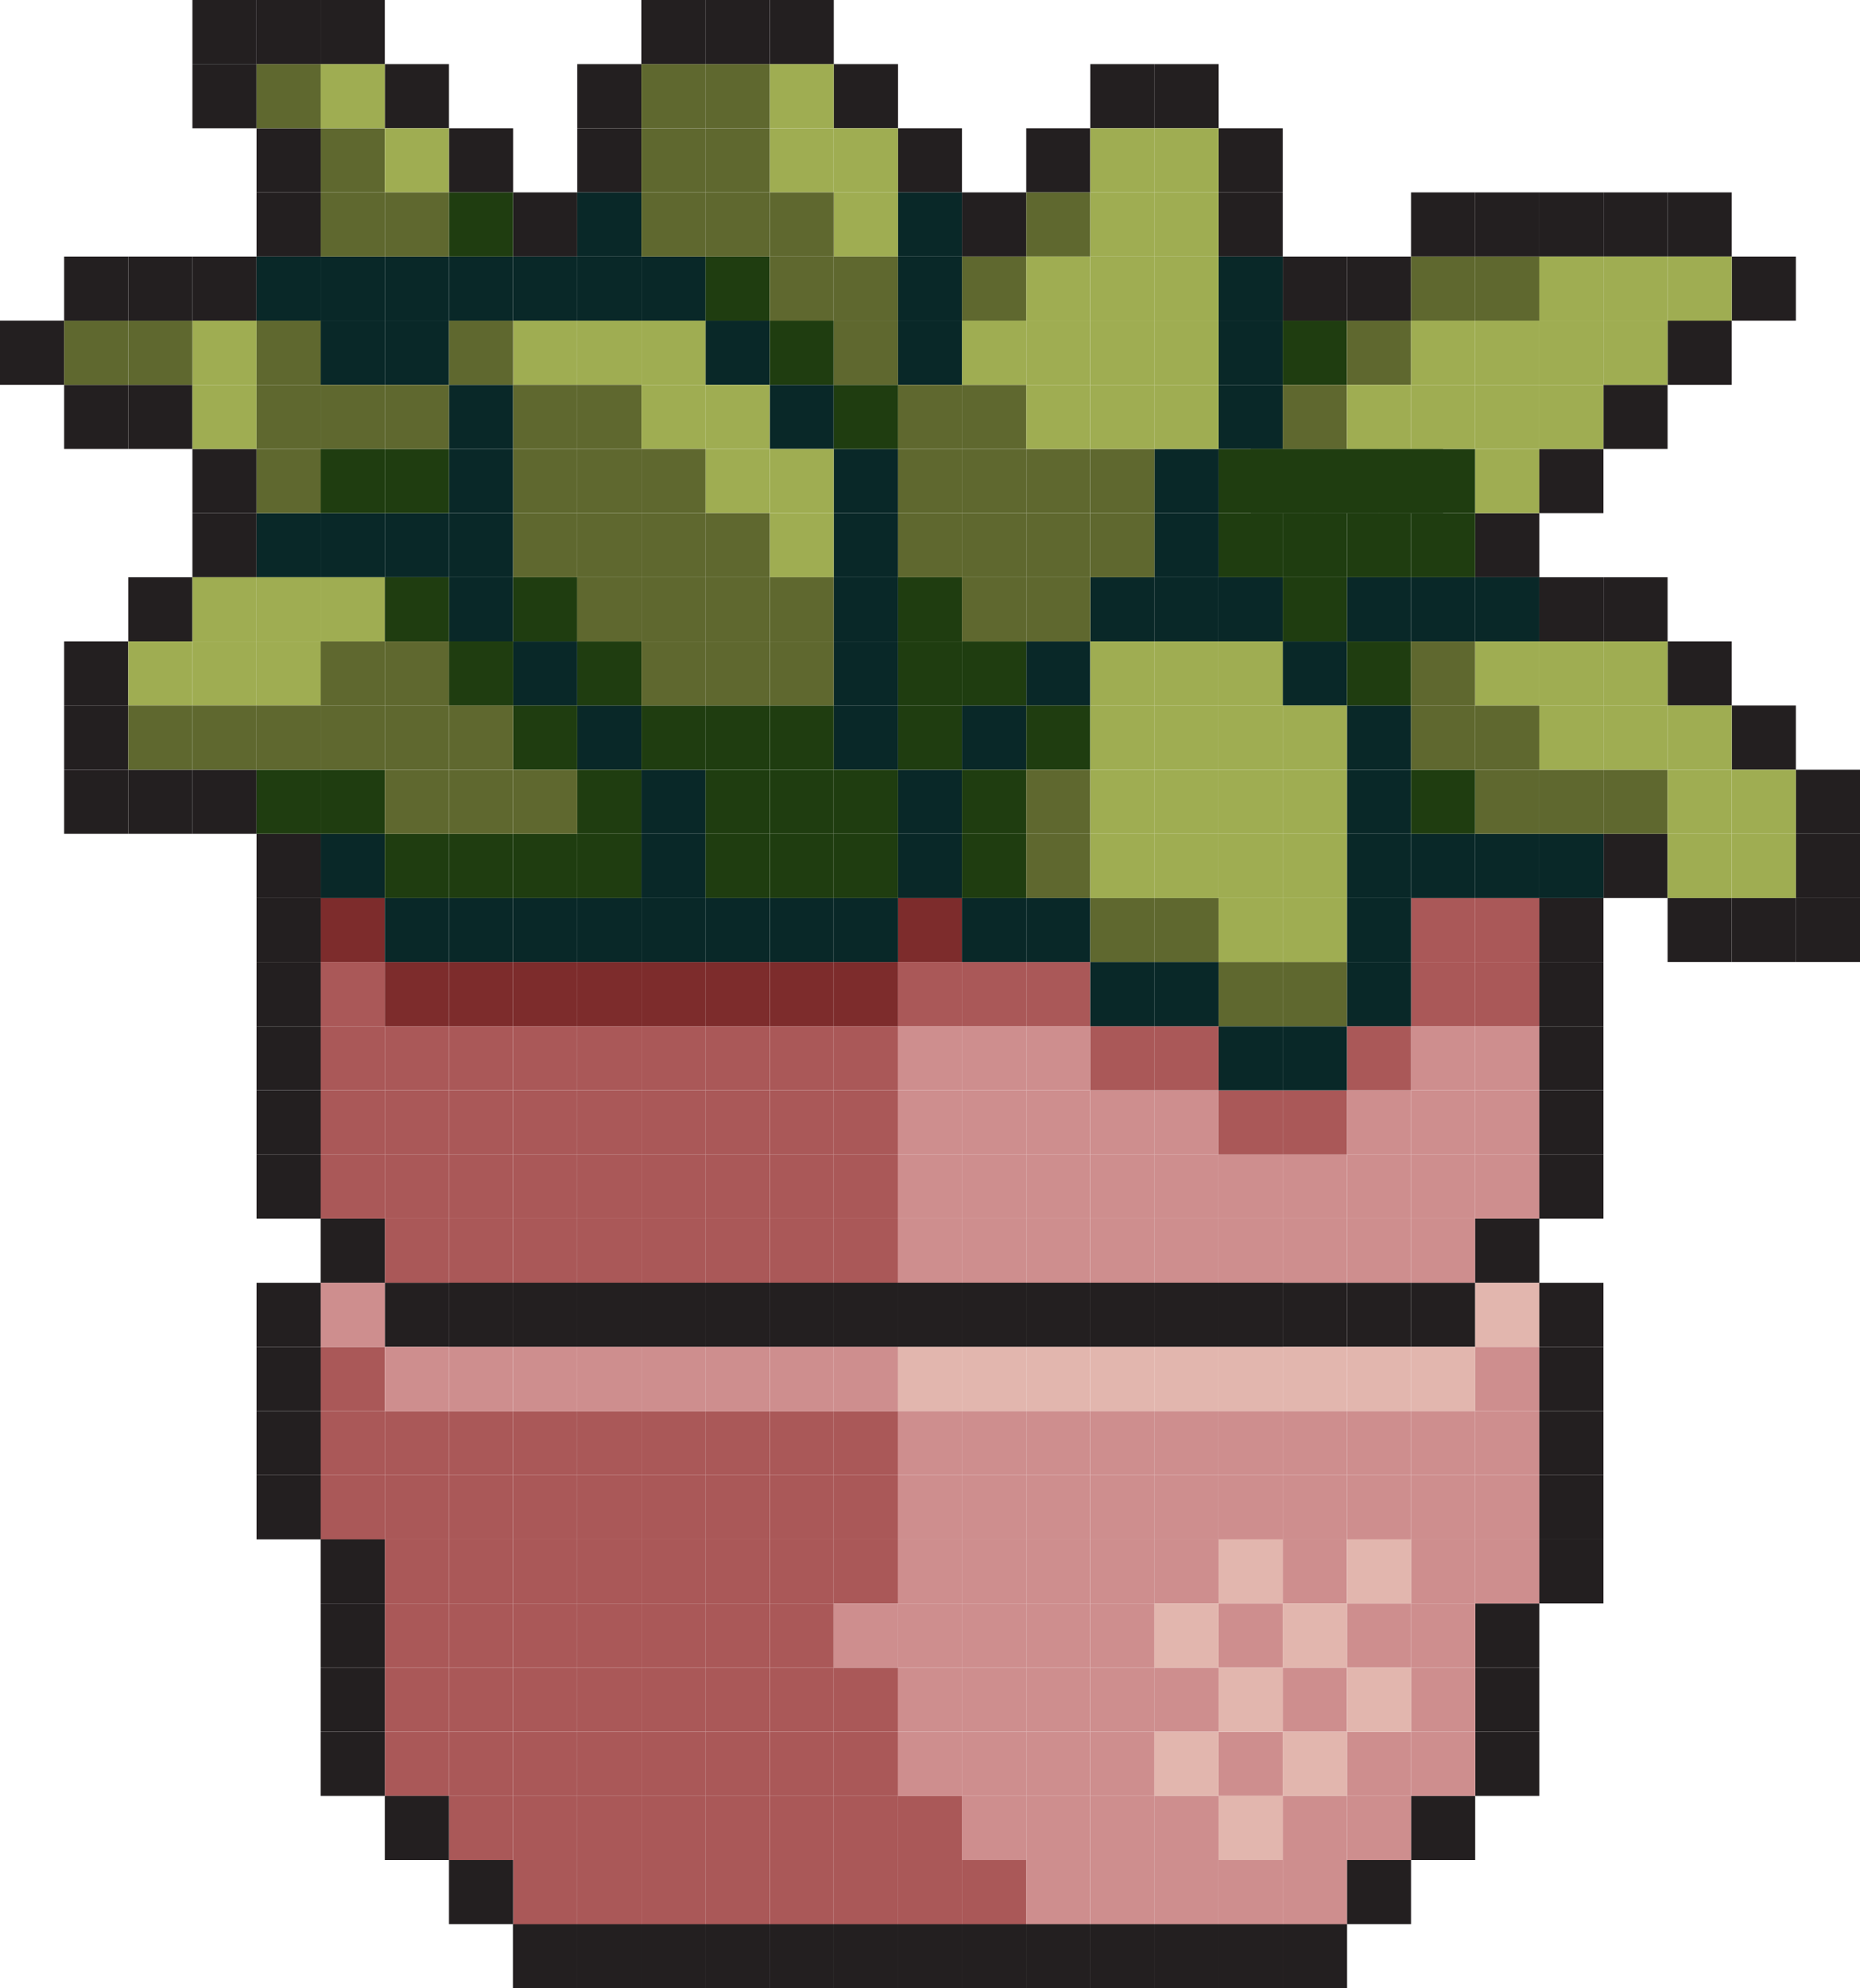<svg width="58" height="62" viewBox="0 0 58 62" fill="none" xmlns="http://www.w3.org/2000/svg">
<rect x="8" y="16" width="2" height="2" fill="#092828"/>
<path d="M48 40H50V42H48V40Z" fill="#231F20"/>
<path d="M48 42H50V44H48V42Z" fill="#231F20"/>
<path d="M48 28H50V30H48V28Z" fill="#231F20"/>
<path d="M48 44H50V46H48V44Z" fill="#231F20"/>
<path d="M48 30H50V32H48V30Z" fill="#231F20"/>
<path d="M48 46H50V48H48V46Z" fill="#231F20"/>
<path d="M48 32H50V34H48V32Z" fill="#231F20"/>
<path d="M48 34H50V36H48V34Z" fill="#231F20"/>
<path d="M48 36H50V38H48V36Z" fill="#231F20"/>
<path d="M48 48H50V50H48V48Z" fill="#231F20"/>
<path d="M46 50H48V52H46V50Z" fill="#231F20"/>
<path d="M46 52H48V54H46V52Z" fill="#231F20"/>
<path d="M46 54H48V56H46V54Z" fill="#231F20"/>
<path d="M44 56H46V58H44V56Z" fill="#231F20"/>
<path d="M42 58H44V60H42V58Z" fill="#231F20"/>
<path d="M40 60H42V62H40V60Z" fill="#231F20"/>
<path d="M40 60H42V62H40V60Z" fill="#231F20"/>
<path d="M38 60H40V62H38V60Z" fill="#231F20"/>
<path d="M38 60H40V62H38V60Z" fill="#231F20"/>
<path d="M36 60H38V62H36V60Z" fill="#231F20"/>
<path d="M36 60H38V62H36V60Z" fill="#231F20"/>
<path d="M34 60H36V62H34V60Z" fill="#231F20"/>
<path d="M34 60H36V62H34V60Z" fill="#231F20"/>
<path d="M32 60H34V62H32V60Z" fill="#231F20"/>
<path d="M32 60H34V62H32V60Z" fill="#231F20"/>
<path d="M30 60H32V62H30V60Z" fill="#231F20"/>
<path d="M30 60H32V62H30V60Z" fill="#231F20"/>
<path d="M28 60H30V62H28V60Z" fill="#231F20"/>
<path d="M28 60H30V62H28V60Z" fill="#231F20"/>
<path d="M26 60H28V62H26V60Z" fill="#231F20"/>
<path d="M26 60H28V62H26V60Z" fill="#231F20"/>
<path d="M24 60H26V62H24V60Z" fill="#231F20"/>
<path d="M24 60H26V62H24V60Z" fill="#231F20"/>
<path d="M22 60H24V62H22V60Z" fill="#231F20"/>
<path d="M22 60H24V62H22V60Z" fill="#231F20"/>
<path d="M20 60H22V62H20V60Z" fill="#231F20"/>
<path d="M20 60H22V62H20V60Z" fill="#231F20"/>
<path d="M18 60H20V62H18V60Z" fill="#231F20"/>
<path d="M18 60H20V62H18V60Z" fill="#231F20"/>
<path d="M16 60H18V62H16V60Z" fill="#231F20"/>
<path d="M16 60H18V62H16V60Z" fill="#231F20"/>
<rect x="10" y="28" width="2" height="2" fill="#7D2C2C"/>
<rect x="10" y="30" width="2" height="2" fill="#AA5858"/>
<rect x="10" y="32" width="2" height="2" fill="#AA5858"/>
<rect x="10" y="34" width="2" height="2" fill="#AA5858"/>
<rect x="10" y="36" width="2" height="2" fill="#AA5858"/>
<rect x="12" y="38" width="2" height="2" fill="#AA5858"/>
<rect x="14" y="38" width="2" height="2" fill="#AA5858"/>
<rect x="16" y="38" width="2" height="2" fill="#AA5858"/>
<rect x="18" y="38" width="2" height="2" fill="#AA5858"/>
<rect x="20" y="38" width="2" height="2" fill="#AA5858"/>
<rect x="22" y="38" width="2" height="2" fill="#AA5858"/>
<rect x="24" y="38" width="2" height="2" fill="#AA5858"/>
<rect x="26" y="38" width="2" height="2" fill="#AA5858"/>
<rect x="26" y="36" width="2" height="2" fill="#AA5858"/>
<rect x="10" y="42" width="2" height="2" fill="#AA5858"/>
<rect x="10" y="44" width="2" height="2" fill="#AA5858"/>
<rect x="10" y="46" width="2" height="2" fill="#AA5858"/>
<rect x="12" y="48" width="2" height="2" fill="#AA5858"/>
<rect x="12" y="50" width="2" height="2" fill="#AA5858"/>
<rect x="12" y="52" width="2" height="2" fill="#AA5858"/>
<rect x="12" y="54" width="2" height="2" fill="#AA5858"/>
<rect x="14" y="52" width="2" height="2" fill="#AA5858"/>
<rect x="14" y="54" width="2" height="2" fill="#AA5858"/>
<rect x="14" y="56" width="2" height="2" fill="#AA5858"/>
<rect x="16" y="54" width="2" height="2" fill="#AA5858"/>
<rect x="16" y="56" width="2" height="2" fill="#AA5858"/>
<rect x="16" y="58" width="2" height="2" fill="#AA5858"/>
<rect x="18" y="56" width="2" height="2" fill="#AA5858"/>
<rect x="18" y="58" width="2" height="2" fill="#AA5858"/>
<rect x="20" y="58" width="2" height="2" fill="#AA5858"/>
<rect x="14" y="50" width="2" height="2" fill="#AA5858"/>
<rect x="16" y="52" width="2" height="2" fill="#AA5858"/>
<rect x="18" y="54" width="2" height="2" fill="#AA5858"/>
<rect x="20" y="56" width="2" height="2" fill="#AA5858"/>
<rect x="22" y="58" width="2" height="2" fill="#AA5858"/>
<rect x="24" y="58" width="2" height="2" fill="#AA5858"/>
<rect x="26" y="58" width="2" height="2" fill="#AA5858"/>
<rect x="28" y="58" width="2" height="2" fill="#AA5858"/>
<rect x="30" y="58" width="2" height="2" fill="#AA5858"/>
<rect x="28" y="56" width="2" height="2" fill="#AA5858"/>
<rect x="26" y="56" width="2" height="2" fill="#AA5858"/>
<rect x="26" y="54" width="2" height="2" fill="#AA5858"/>
<rect x="26" y="52" width="2" height="2" fill="#AA5858"/>
<rect x="24" y="50" width="2" height="2" fill="#AA5858"/>
<rect x="26" y="48" width="2" height="2" fill="#AA5858"/>
<rect x="26" y="46" width="2" height="2" fill="#AA5858"/>
<rect x="26" y="44" width="2" height="2" fill="#AA5858"/>
<rect x="24" y="44" width="2" height="2" fill="#AA5858"/>
<rect x="22" y="44" width="2" height="2" fill="#AA5858"/>
<rect x="20" y="44" width="2" height="2" fill="#AA5858"/>
<rect x="18" y="44" width="2" height="2" fill="#AA5858"/>
<rect x="16" y="44" width="2" height="2" fill="#AA5858"/>
<rect x="14" y="44" width="2" height="2" fill="#AA5858"/>
<rect x="12" y="44" width="2" height="2" fill="#AA5858"/>
<rect x="12" y="46" width="2" height="2" fill="#AA5858"/>
<rect x="14" y="46" width="2" height="2" fill="#AA5858"/>
<rect x="16" y="46" width="2" height="2" fill="#AA5858"/>
<rect x="18" y="46" width="2" height="2" fill="#AA5858"/>
<rect x="20" y="46" width="2" height="2" fill="#AA5858"/>
<rect x="22" y="46" width="2" height="2" fill="#AA5858"/>
<rect x="24" y="46" width="2" height="2" fill="#AA5858"/>
<rect x="24" y="48" width="2" height="2" fill="#AA5858"/>
<rect x="22" y="48" width="2" height="2" fill="#AA5858"/>
<rect x="20" y="48" width="2" height="2" fill="#AA5858"/>
<rect x="18" y="48" width="2" height="2" fill="#AA5858"/>
<rect x="16" y="48" width="2" height="2" fill="#AA5858"/>
<rect x="14" y="48" width="2" height="2" fill="#AA5858"/>
<rect x="16" y="50" width="2" height="2" fill="#AA5858"/>
<rect x="18" y="52" width="2" height="2" fill="#AA5858"/>
<rect x="20" y="54" width="2" height="2" fill="#AA5858"/>
<rect x="22" y="54" width="2" height="2" fill="#AA5858"/>
<rect x="24" y="54" width="2" height="2" fill="#AA5858"/>
<rect x="24" y="52" width="2" height="2" fill="#AA5858"/>
<rect x="22" y="52" width="2" height="2" fill="#AA5858"/>
<rect x="20" y="52" width="2" height="2" fill="#AA5858"/>
<rect x="18" y="50" width="2" height="2" fill="#AA5858"/>
<rect x="20" y="50" width="2" height="2" fill="#AA5858"/>
<rect x="22" y="50" width="2" height="2" fill="#AA5858"/>
<rect x="24" y="56" width="2" height="2" fill="#AA5858"/>
<rect x="22" y="56" width="2" height="2" fill="#AA5858"/>
<rect x="26" y="34" width="2" height="2" fill="#AA5858"/>
<rect x="26" y="32" width="2" height="2" fill="#AA5858"/>
<rect x="24" y="32" width="2" height="2" fill="#AA5858"/>
<rect x="22" y="32" width="2" height="2" fill="#AA5858"/>
<rect x="20" y="32" width="2" height="2" fill="#AA5858"/>
<rect x="18" y="32" width="2" height="2" fill="#AA5858"/>
<rect x="16" y="32" width="2" height="2" fill="#AA5858"/>
<rect x="14" y="32" width="2" height="2" fill="#AA5858"/>
<rect x="12" y="32" width="2" height="2" fill="#AA5858"/>
<rect x="12" y="34" width="2" height="2" fill="#AA5858"/>
<rect x="12" y="36" width="2" height="2" fill="#AA5858"/>
<rect x="14" y="36" width="2" height="2" fill="#AA5858"/>
<rect x="16" y="36" width="2" height="2" fill="#AA5858"/>
<rect x="18" y="36" width="2" height="2" fill="#AA5858"/>
<rect x="20" y="36" width="2" height="2" fill="#AA5858"/>
<rect x="22" y="36" width="2" height="2" fill="#AA5858"/>
<rect x="24" y="36" width="2" height="2" fill="#AA5858"/>
<rect x="24" y="34" width="2" height="2" fill="#AA5858"/>
<rect x="28" y="32" width="2" height="2" fill="#CE8E8E"/>
<rect x="28" y="34" width="2" height="2" fill="#CE8E8E"/>
<rect x="28" y="36" width="2" height="2" fill="#CE8E8E"/>
<rect x="28" y="38" width="2" height="2" fill="#CE8E8E"/>
<rect x="30" y="38" width="2" height="2" fill="#CE8E8E"/>
<rect x="32" y="38" width="2" height="2" fill="#CE8E8E"/>
<rect x="34" y="38" width="2" height="2" fill="#CE8E8E"/>
<rect x="36" y="38" width="2" height="2" fill="#CE8E8E"/>
<rect x="38" y="38" width="2" height="2" fill="#CE8E8E"/>
<rect x="40" y="38" width="2" height="2" fill="#CE8E8E"/>
<rect x="42" y="38" width="2" height="2" fill="#CE8E8E"/>
<rect x="44" y="38" width="2" height="2" fill="#CE8E8E"/>
<rect x="46" y="36" width="2" height="2" fill="#CE8E8E"/>
<rect x="46" y="34" width="2" height="2" fill="#CE8E8E"/>
<rect x="44" y="34" width="2" height="2" fill="#CE8E8E"/>
<rect x="42" y="36" width="2" height="2" fill="#CE8E8E"/>
<rect x="44" y="36" width="2" height="2" fill="#CE8E8E"/>
<rect x="36" y="36" width="2" height="2" fill="#CE8E8E"/>
<rect x="30" y="36" width="2" height="2" fill="#CE8E8E"/>
<rect x="32" y="36" width="2" height="2" fill="#CE8E8E"/>
<rect x="34" y="36" width="2" height="2" fill="#CE8E8E"/>
<rect x="32" y="34" width="2" height="2" fill="#CE8E8E"/>
<rect x="30" y="34" width="2" height="2" fill="#CE8E8E"/>
<rect x="30" y="32" width="2" height="2" fill="#CE8E8E"/>
<rect x="32" y="32" width="2" height="2" fill="#CE8E8E"/>
<rect x="34" y="34" width="2" height="2" fill="#CE8E8E"/>
<rect x="36" y="34" width="2" height="2" fill="#CE8E8E"/>
<rect x="38" y="36" width="2" height="2" fill="#CE8E8E"/>
<rect x="40" y="36" width="2" height="2" fill="#CE8E8E"/>
<rect x="42" y="34" width="2" height="2" fill="#CE8E8E"/>
<rect x="44" y="32" width="2" height="2" fill="#CE8E8E"/>
<rect x="46" y="32" width="2" height="2" fill="#CE8E8E"/>
<rect x="22" y="34" width="2" height="2" fill="#AA5858"/>
<rect x="20" y="34" width="2" height="2" fill="#AA5858"/>
<rect x="18" y="34" width="2" height="2" fill="#AA5858"/>
<rect x="16" y="34" width="2" height="2" fill="#AA5858"/>
<rect x="14" y="34" width="2" height="2" fill="#AA5858"/>
<rect x="12" y="30" width="2" height="2" fill="#7D2C2C"/>
<rect x="14" y="30" width="2" height="2" fill="#7D2C2C"/>
<rect x="16" y="30" width="2" height="2" fill="#7D2C2C"/>
<rect x="18" y="30" width="2" height="2" fill="#7D2C2C"/>
<rect x="20" y="30" width="2" height="2" fill="#7D2C2C"/>
<rect x="22" y="30" width="2" height="2" fill="#7D2C2C"/>
<rect x="24" y="30" width="2" height="2" fill="#7D2C2C"/>
<rect x="26" y="30" width="2" height="2" fill="#7D2C2C"/>
<rect x="28" y="28" width="2" height="2" fill="#7D2C2C"/>
<rect x="28" y="30" width="2" height="2" fill="#AA5858"/>
<rect x="30" y="30" width="2" height="2" fill="#AA5858"/>
<rect x="32" y="30" width="2" height="2" fill="#AA5858"/>
<rect x="34" y="32" width="2" height="2" fill="#AA5858"/>
<rect x="36" y="32" width="2" height="2" fill="#AA5858"/>
<rect x="38" y="34" width="2" height="2" fill="#AA5858"/>
<rect x="40" y="34" width="2" height="2" fill="#AA5858"/>
<rect x="42" y="32" width="2" height="2" fill="#AA5858"/>
<rect x="44" y="30" width="2" height="2" fill="#AA5858"/>
<rect x="46" y="28" width="2" height="2" fill="#AA5858"/>
<rect x="44" y="28" width="2" height="2" fill="#AA5858"/>
<rect x="46" y="30" width="2" height="2" fill="#AA5858"/>
<path d="M38 40H40V42H38V40Z" fill="#231F20"/>
<path d="M38 40H40V42H38V40Z" fill="#231F20"/>
<path d="M40 40H42V42H40V40Z" fill="#231F20"/>
<path d="M42 40H44V42H42V40Z" fill="#231F20"/>
<path d="M44 40H46V42H44V40Z" fill="#231F20"/>
<path d="M36 40H38V42H36V40Z" fill="#231F20"/>
<path d="M36 40H38V42H36V40Z" fill="#231F20"/>
<path d="M34 40H36V42H34V40Z" fill="#231F20"/>
<path d="M34 40H36V42H34V40Z" fill="#231F20"/>
<path d="M32 40H34V42H32V40Z" fill="#231F20"/>
<path d="M32 40H34V42H32V40Z" fill="#231F20"/>
<path d="M30 40H32V42H30V40Z" fill="#231F20"/>
<path d="M30 40H32V42H30V40Z" fill="#231F20"/>
<path d="M28 40H30V42H28V40Z" fill="#231F20"/>
<path d="M28 40H30V42H28V40Z" fill="#231F20"/>
<path d="M26 40H28V42H26V40Z" fill="#231F20"/>
<path d="M26 40H28V42H26V40Z" fill="#231F20"/>
<path d="M24 40H26V42H24V40Z" fill="#231F20"/>
<path d="M24 40H26V42H24V40Z" fill="#231F20"/>
<path d="M22 40H24V42H22V40Z" fill="#231F20"/>
<path d="M22 40H24V42H22V40Z" fill="#231F20"/>
<path d="M20 40H22V42H20V40Z" fill="#231F20"/>
<path d="M20 40H22V42H20V40Z" fill="#231F20"/>
<path d="M18 40H20V42H18V40Z" fill="#231F20"/>
<path d="M18 40H20V42H18V40Z" fill="#231F20"/>
<path d="M16 40H18V42H16V40Z" fill="#231F20"/>
<path d="M16 40H18V42H16V40Z" fill="#231F20"/>
<path d="M14 40H16V42H14V40Z" fill="#231F20"/>
<path d="M14 40H16V42H14V40Z" fill="#231F20"/>
<path d="M14 58H16V60H14V58Z" fill="#231F20"/>
<path d="M12 56H14V58H12V56Z" fill="#231F20"/>
<path d="M10 54H12V56H10V54Z" fill="#231F20"/>
<path d="M10 52H12V54H10V52Z" fill="#231F20"/>
<path d="M10 50H12V52H10V50Z" fill="#231F20"/>
<path d="M10 48H12V50H10V48Z" fill="#231F20"/>
<path d="M8 46H10V48H8V46Z" fill="#231F20"/>
<path d="M8 44H10V46H8V44Z" fill="#231F20"/>
<path d="M8 42H10V44H8V42Z" fill="#231F20"/>
<path d="M8 40H10V42H8V40Z" fill="#231F20"/>
<path d="M10 38H12V40H10V38Z" fill="#231F20"/>
<path d="M12 40H14V42H12V40Z" fill="#231F20"/>
<path d="M8 32H10V34H8V32Z" fill="#231F20"/>
<path d="M8 34H10V36H8V34Z" fill="#231F20"/>
<path d="M8 36H10V38H8V36Z" fill="#231F20"/>
<path d="M8 30H10V32H8V30Z" fill="#231F20"/>
<path d="M8 28H10V30H8V28Z" fill="#231F20"/>
<path d="M8 26H10V28H8V26Z" fill="#231F20"/>
<path d="M6 24H8V26H6V24Z" fill="#231F20"/>
<path d="M4 24H6V26H4V24Z" fill="#231F20"/>
<path d="M2 24H4V26H2V24Z" fill="#231F20"/>
<path d="M2 22H4V24H2V22Z" fill="#231F20"/>
<path d="M2 20H4V22H2V20Z" fill="#231F20"/>
<path d="M4 18H6V20H4V18Z" fill="#231F20"/>
<path d="M6 16H8V18H6V16Z" fill="#231F20"/>
<path d="M6 14H8V16H6V14Z" fill="#231F20"/>
<path d="M4 12H6V14H4V12Z" fill="#231F20"/>
<path d="M2 12H4V14H2V12Z" fill="#231F20"/>
<path d="M0 10H2V12H0V10Z" fill="#231F20"/>
<path d="M2 8H4V10H2V8Z" fill="#231F20"/>
<path d="M4 8H6V10H4V8Z" fill="#231F20"/>
<path d="M6 8H8V10H6V8Z" fill="#231F20"/>
<path d="M8 6H10V8H8V6Z" fill="#231F20"/>
<path d="M8 4H10V6H8V4Z" fill="#231F20"/>
<path d="M6 2H8V4H6V2Z" fill="#231F20"/>
<path d="M6 0H8V2H6V0Z" fill="#231F20"/>
<path d="M8 0H10V2H8V0Z" fill="#231F20"/>
<path d="M10 0H12V2H10V0Z" fill="#231F20"/>
<path d="M12 2H14V4H12V2Z" fill="#231F20"/>
<path d="M14 4H16V6H14V4Z" fill="#231F20"/>
<path d="M16 6H18V8H16V6Z" fill="#231F20"/>
<path d="M18 4H20V6H18V4Z" fill="#231F20"/>
<path d="M18 2H20V4H18V2Z" fill="#231F20"/>
<path d="M20 0H22V2H20V0Z" fill="#231F20"/>
<path d="M22 0H24V2H22V0Z" fill="#231F20"/>
<path d="M24 0H26V2H24V0Z" fill="#231F20"/>
<path d="M26 2H28V4H26V2Z" fill="#231F20"/>
<path d="M28 4H30V6H28V4Z" fill="#231F20"/>
<path d="M30 6H32V8H30V6Z" fill="#231F20"/>
<path d="M32 4H34V6H32V4Z" fill="#231F20"/>
<path d="M34 2H36V4H34V2Z" fill="#231F20"/>
<path d="M36 2H38V4H36V2Z" fill="#231F20"/>
<path d="M38 4H40V6H38V4Z" fill="#231F20"/>
<path d="M38 6H40V8H38V6Z" fill="#231F20"/>
<path d="M40 8H42V10H40V8Z" fill="#231F20"/>
<path d="M42 8H44V10H42V8Z" fill="#231F20"/>
<path d="M44 6H46V8H44V6Z" fill="#231F20"/>
<path d="M46 6H48V8H46V6Z" fill="#231F20"/>
<path d="M48 6H50V8H48V6Z" fill="#231F20"/>
<path d="M50 6H52V8H50V6Z" fill="#231F20"/>
<path d="M52 6H54V8H52V6Z" fill="#231F20"/>
<path d="M54 8H56V10H54V8Z" fill="#231F20"/>
<path d="M52 10H54V12H52V10Z" fill="#231F20"/>
<path d="M50 12H52V14H50V12Z" fill="#231F20"/>
<path d="M48 14H50V16H48V14Z" fill="#231F20"/>
<path d="M46 16H48V18H46V16Z" fill="#231F20"/>
<path d="M48 18H50V20H48V18Z" fill="#231F20"/>
<path d="M50 18H52V20H50V18Z" fill="#231F20"/>
<path d="M52 20H54V22H52V20Z" fill="#231F20"/>
<path d="M54 22H56V24H54V22Z" fill="#231F20"/>
<path d="M56 24H58V26H56V24Z" fill="#231F20"/>
<path d="M56 26H58V28H56V26Z" fill="#231F20"/>
<path d="M56 28H58V30H56V28Z" fill="#231F20"/>
<path d="M54 28H56V30H54V28Z" fill="#231F20"/>
<path d="M52 28H54V30H52V28Z" fill="#231F20"/>
<path d="M50 26H52V28H50V26Z" fill="#231F20"/>
<path d="M46 38H48V40H46V38Z" fill="#231F20"/>
<rect x="10" y="26" width="2" height="2" fill="#092828"/>
<rect x="10" y="16" width="2" height="2" fill="#092828"/>
<rect x="12" y="16" width="2" height="2" fill="#092828"/>
<rect x="14" y="16" width="2" height="2" fill="#092828"/>
<rect x="14" y="14" width="2" height="2" fill="#092828"/>
<rect x="14" y="12" width="2" height="2" fill="#092828"/>
<rect x="8" y="8" width="2" height="2" fill="#092828"/>
<rect x="10" y="8" width="2" height="2" fill="#092828"/>
<rect x="12" y="8" width="2" height="2" fill="#092828"/>
<rect x="10" y="10" width="2" height="2" fill="#092828"/>
<rect x="12" y="10" width="2" height="2" fill="#092828"/>
<rect x="14" y="8" width="2" height="2" fill="#092828"/>
<rect x="16" y="8" width="2" height="2" fill="#092828"/>
<rect x="18" y="8" width="2" height="2" fill="#092828"/>
<rect x="20" y="8" width="2" height="2" fill="#092828"/>
<rect x="22" y="10" width="2" height="2" fill="#092828"/>
<rect x="24" y="12" width="2" height="2" fill="#092828"/>
<rect x="28" y="8" width="2" height="2" fill="#092828"/>
<rect x="28" y="10" width="2" height="2" fill="#092828"/>
<rect x="28" y="6" width="2" height="2" fill="#092828"/>
<rect x="26" y="14" width="2" height="2" fill="#092828"/>
<rect x="26" y="16" width="2" height="2" fill="#092828"/>
<rect x="26" y="18" width="2" height="2" fill="#092828"/>
<rect x="26" y="20" width="2" height="2" fill="#092828"/>
<rect x="26" y="22" width="2" height="2" fill="#092828"/>
<rect x="18" y="6" width="2" height="2" fill="#092828"/>
<rect x="12" y="28" width="2" height="2" fill="#092828"/>
<rect x="14" y="28" width="2" height="2" fill="#092828"/>
<rect x="16" y="28" width="2" height="2" fill="#092828"/>
<rect x="18" y="28" width="2" height="2" fill="#092828"/>
<rect x="20" y="28" width="2" height="2" fill="#092828"/>
<rect x="20" y="26" width="2" height="2" fill="#092828"/>
<rect x="20" y="24" width="2" height="2" fill="#092828"/>
<rect x="18" y="22" width="2" height="2" fill="#092828"/>
<rect x="16" y="20" width="2" height="2" fill="#092828"/>
<rect x="14" y="18" width="2" height="2" fill="#092828"/>
<rect x="22" y="28" width="2" height="2" fill="#092828"/>
<rect x="24" y="28" width="2" height="2" fill="#092828"/>
<rect x="26" y="28" width="2" height="2" fill="#092828"/>
<rect x="28" y="26" width="2" height="2" fill="#092828"/>
<rect x="28" y="24" width="2" height="2" fill="#092828"/>
<rect x="30" y="22" width="2" height="2" fill="#092828"/>
<rect x="32" y="20" width="2" height="2" fill="#092828"/>
<rect x="34" y="18" width="2" height="2" fill="#092828"/>
<rect x="36" y="18" width="2" height="2" fill="#092828"/>
<rect x="38" y="18" width="2" height="2" fill="#092828"/>
<rect x="36" y="16" width="2" height="2" fill="#092828"/>
<rect x="36" y="14" width="2" height="2" fill="#092828"/>
<rect x="38" y="12" width="2" height="2" fill="#092828"/>
<rect x="38" y="10" width="2" height="2" fill="#092828"/>
<rect x="38" y="8" width="2" height="2" fill="#092828"/>
<rect x="46" y="26" width="2" height="2" fill="#092828"/>
<rect x="48" y="26" width="2" height="2" fill="#092828"/>
<rect x="44" y="26" width="2" height="2" fill="#092828"/>
<rect x="42" y="26" width="2" height="2" fill="#092828"/>
<rect x="42" y="24" width="2" height="2" fill="#092828"/>
<rect x="42" y="22" width="2" height="2" fill="#092828"/>
<rect x="40" y="20" width="2" height="2" fill="#092828"/>
<rect x="46" y="18" width="2" height="2" fill="#092828"/>
<rect x="44" y="18" width="2" height="2" fill="#092828"/>
<rect x="42" y="18" width="2" height="2" fill="#092828"/>
<rect x="42" y="28" width="2" height="2" fill="#092828"/>
<rect x="42" y="30" width="2" height="2" fill="#092828"/>
<rect x="40" y="32" width="2" height="2" fill="#092828"/>
<rect x="38" y="32" width="2" height="2" fill="#092828"/>
<rect x="36" y="30" width="2" height="2" fill="#092828"/>
<rect x="34" y="30" width="2" height="2" fill="#092828"/>
<rect x="32" y="28" width="2" height="2" fill="#092828"/>
<rect x="30" y="28" width="2" height="2" fill="#092828"/>
<rect x="8" y="2" width="2" height="2" fill="#5F682F"/>
<rect x="10" y="4" width="2" height="2" fill="#5F682F"/>
<rect x="10" y="2" width="2" height="2" fill="#9FAD52"/>
<rect x="12" y="4" width="2" height="2" fill="#9FAD52"/>
<rect x="6" y="10" width="2" height="2" fill="#9FAD52"/>
<rect x="6" y="12" width="2" height="2" fill="#9FAD52"/>
<rect x="10" y="18" width="2" height="2" fill="#9FAD52"/>
<rect x="8" y="18" width="2" height="2" fill="#9FAD52"/>
<rect x="6" y="18" width="2" height="2" fill="#9FAD52"/>
<rect x="16" y="10" width="2" height="2" fill="#9FAD52"/>
<rect x="18" y="10" width="2" height="2" fill="#9FAD52"/>
<rect x="20" y="10" width="2" height="2" fill="#9FAD52"/>
<rect x="24" y="2" width="2" height="2" fill="#9FAD52"/>
<rect x="24" y="4" width="2" height="2" fill="#9FAD52"/>
<rect x="26" y="4" width="2" height="2" fill="#9FAD52"/>
<rect x="26" y="6" width="2" height="2" fill="#9FAD52"/>
<rect x="20" y="12" width="2" height="2" fill="#9FAD52"/>
<rect x="22" y="12" width="2" height="2" fill="#9FAD52"/>
<rect x="22" y="14" width="2" height="2" fill="#9FAD52"/>
<rect x="24" y="14" width="2" height="2" fill="#9FAD52"/>
<rect x="24" y="16" width="2" height="2" fill="#9FAD52"/>
<rect x="4" y="20" width="2" height="2" fill="#9FAD52"/>
<rect x="6" y="20" width="2" height="2" fill="#9FAD52"/>
<rect x="8" y="20" width="2" height="2" fill="#9FAD52"/>
<rect x="10" y="6" width="2" height="2" fill="#5F682F"/>
<rect x="2" y="10" width="2" height="2" fill="#5F682F"/>
<rect x="4" y="10" width="2" height="2" fill="#5F682F"/>
<rect x="8" y="14" width="2" height="2" fill="#5F682F"/>
<rect x="10" y="12" width="2" height="2" fill="#5F682F"/>
<rect x="8" y="12" width="2" height="2" fill="#5F682F"/>
<rect x="8" y="10" width="2" height="2" fill="#5F682F"/>
<rect x="12" y="14" width="2" height="2" fill="#1F3D10"/>
<rect x="8" y="24" width="2" height="2" fill="#1F3D10"/>
<rect x="10" y="24" width="2" height="2" fill="#1F3D10"/>
<rect x="12" y="26" width="2" height="2" fill="#1F3D10"/>
<rect x="14" y="26" width="2" height="2" fill="#1F3D10"/>
<rect x="16" y="26" width="2" height="2" fill="#1F3D10"/>
<rect x="18" y="26" width="2" height="2" fill="#1F3D10"/>
<rect x="18" y="24" width="2" height="2" fill="#1F3D10"/>
<rect x="16" y="22" width="2" height="2" fill="#1F3D10"/>
<rect x="14" y="20" width="2" height="2" fill="#1F3D10"/>
<rect x="14" y="20" width="2" height="2" fill="#1F3D10"/>
<rect x="12" y="18" width="2" height="2" fill="#1F3D10"/>
<rect x="18" y="20" width="2" height="2" fill="#1F3D10"/>
<rect x="20" y="22" width="2" height="2" fill="#1F3D10"/>
<rect x="22" y="22" width="2" height="2" fill="#1F3D10"/>
<rect x="24" y="22" width="2" height="2" fill="#1F3D10"/>
<rect x="28" y="22" width="2" height="2" fill="#1F3D10"/>
<rect x="28" y="20" width="2" height="2" fill="#1F3D10"/>
<rect x="30" y="20" width="2" height="2" fill="#1F3D10"/>
<rect x="32" y="22" width="2" height="2" fill="#1F3D10"/>
<rect x="40" y="18" width="2" height="2" fill="#1F3D10"/>
<rect x="42" y="20" width="2" height="2" fill="#1F3D10"/>
<rect x="44" y="24" width="2" height="2" fill="#1F3D10"/>
<rect x="38" y="16" width="2" height="2" fill="#1F3D10"/>
<rect x="40" y="16" width="2" height="2" fill="#1F3D10"/>
<rect x="42" y="16" width="2" height="2" fill="#1F3D10"/>
<rect x="44" y="16" width="2" height="2" fill="#1F3D10"/>
<rect x="44" y="14" width="2" height="2" fill="#1F3D10"/>
<rect x="43" y="14" width="2" height="2" fill="#1F3D10"/>
<rect x="42" y="14" width="2" height="2" fill="#1F3D10"/>
<rect x="41" y="14" width="2" height="2" fill="#1F3D10"/>
<rect x="40" y="14" width="2" height="2" fill="#1F3D10"/>
<rect x="39" y="14" width="2" height="2" fill="#1F3D10"/>
<rect x="40" y="10" width="2" height="2" fill="#1F3D10"/>
<rect x="14" y="6" width="2" height="2" fill="#1F3D10"/>
<rect x="22" y="8" width="2" height="2" fill="#1F3D10"/>
<rect x="24" y="10" width="2" height="2" fill="#1F3D10"/>
<rect x="26" y="12" width="2" height="2" fill="#1F3D10"/>
<rect x="38" y="14" width="2" height="2" fill="#1F3D10"/>
<rect x="30" y="24" width="2" height="2" fill="#1F3D10"/>
<rect x="30" y="26" width="2" height="2" fill="#1F3D10"/>
<rect x="28" y="18" width="2" height="2" fill="#1F3D10"/>
<rect x="22" y="24" width="2" height="2" fill="#1F3D10"/>
<rect x="24" y="24" width="2" height="2" fill="#1F3D10"/>
<rect x="26" y="24" width="2" height="2" fill="#1F3D10"/>
<rect x="26" y="26" width="2" height="2" fill="#1F3D10"/>
<rect x="24" y="26" width="2" height="2" fill="#1F3D10"/>
<rect x="22" y="26" width="2" height="2" fill="#1F3D10"/>
<rect x="16" y="18" width="2" height="2" fill="#1F3D10"/>
<rect x="10" y="14" width="2" height="2" fill="#1F3D10"/>
<rect x="4" y="22" width="2" height="2" fill="#5F682F"/>
<rect x="6" y="22" width="2" height="2" fill="#5F682F"/>
<rect x="8" y="22" width="2" height="2" fill="#5F682F"/>
<rect x="10" y="22" width="2" height="2" fill="#5F682F"/>
<rect x="12" y="22" width="2" height="2" fill="#5F682F"/>
<rect x="12" y="20" width="2" height="2" fill="#5F682F"/>
<rect x="10" y="20" width="2" height="2" fill="#5F682F"/>
<rect x="14" y="22" width="2" height="2" fill="#5F682F"/>
<rect x="12" y="24" width="2" height="2" fill="#5F682F"/>
<rect x="14" y="24" width="2" height="2" fill="#5F682F"/>
<rect x="16" y="24" width="2" height="2" fill="#5F682F"/>
<rect x="12" y="12" width="2" height="2" fill="#5F682F"/>
<rect x="14" y="10" width="2" height="2" fill="#5F682F"/>
<rect x="16" y="12" width="2" height="2" fill="#5F682F"/>
<rect x="16" y="14" width="2" height="2" fill="#5F682F"/>
<rect x="16" y="16" width="2" height="2" fill="#5F682F"/>
<rect x="18" y="16" width="2" height="2" fill="#5F682F"/>
<rect x="18" y="18" width="2" height="2" fill="#5F682F"/>
<rect x="20" y="18" width="2" height="2" fill="#5F682F"/>
<rect x="20" y="20" width="2" height="2" fill="#5F682F"/>
<rect x="22" y="20" width="2" height="2" fill="#5F682F"/>
<rect x="18" y="14" width="2" height="2" fill="#5F682F"/>
<rect x="20" y="16" width="2" height="2" fill="#5F682F"/>
<rect x="18" y="12" width="2" height="2" fill="#5F682F"/>
<rect x="20" y="2" width="2" height="2" fill="#5F682F"/>
<rect x="22" y="2" width="2" height="2" fill="#5F682F"/>
<rect x="20" y="4" width="2" height="2" fill="#5F682F"/>
<rect x="22" y="4" width="2" height="2" fill="#5F682F"/>
<rect x="20" y="6" width="2" height="2" fill="#5F682F"/>
<rect x="22" y="6" width="2" height="2" fill="#5F682F"/>
<rect x="24" y="6" width="2" height="2" fill="#5F682F"/>
<rect x="24" y="8" width="2" height="2" fill="#5F682F"/>
<rect x="26" y="8" width="2" height="2" fill="#5F682F"/>
<rect x="26" y="10" width="2" height="2" fill="#5F682F"/>
<rect x="32" y="6" width="2" height="2" fill="#5F682F"/>
<rect x="30" y="8" width="2" height="2" fill="#5F682F"/>
<rect x="28" y="12" width="2" height="2" fill="#5F682F"/>
<rect x="28" y="14" width="2" height="2" fill="#5F682F"/>
<rect x="28" y="16" width="2" height="2" fill="#5F682F"/>
<rect x="30" y="12" width="2" height="2" fill="#5F682F"/>
<rect x="30" y="14" width="2" height="2" fill="#5F682F"/>
<rect x="30" y="16" width="2" height="2" fill="#5F682F"/>
<rect x="30" y="18" width="2" height="2" fill="#5F682F"/>
<rect x="32" y="18" width="2" height="2" fill="#5F682F"/>
<rect x="32" y="14" width="2" height="2" fill="#5F682F"/>
<rect x="40" y="12" width="2" height="2" fill="#5F682F"/>
<rect x="42" y="10" width="2" height="2" fill="#5F682F"/>
<rect x="44" y="8" width="2" height="2" fill="#5F682F"/>
<rect x="46" y="8" width="2" height="2" fill="#5F682F"/>
<rect x="44" y="20" width="2" height="2" fill="#5F682F"/>
<rect x="44" y="22" width="2" height="2" fill="#5F682F"/>
<rect x="46" y="22" width="2" height="2" fill="#5F682F"/>
<rect x="46" y="24" width="2" height="2" fill="#5F682F"/>
<rect x="32" y="24" width="2" height="2" fill="#5F682F"/>
<rect x="32" y="26" width="2" height="2" fill="#5F682F"/>
<rect x="34" y="28" width="2" height="2" fill="#5F682F"/>
<rect x="36" y="28" width="2" height="2" fill="#5F682F"/>
<rect x="38" y="30" width="2" height="2" fill="#5F682F"/>
<rect x="40" y="30" width="2" height="2" fill="#5F682F"/>
<rect x="48" y="24" width="2" height="2" fill="#5F682F"/>
<rect x="50" y="24" width="2" height="2" fill="#5F682F"/>
<rect x="32" y="16" width="2" height="2" fill="#5F682F"/>
<rect x="34" y="14" width="2" height="2" fill="#5F682F"/>
<rect x="34" y="16" width="2" height="2" fill="#5F682F"/>
<rect x="20" y="14" width="2" height="2" fill="#5F682F"/>
<rect x="22" y="16" width="2" height="2" fill="#5F682F"/>
<rect x="24" y="18" width="2" height="2" fill="#5F682F"/>
<rect x="22" y="18" width="2" height="2" fill="#5F682F"/>
<rect x="24" y="20" width="2" height="2" fill="#5F682F"/>
<rect x="12" y="6" width="2" height="2" fill="#5F682F"/>
<rect x="12" y="42" width="2" height="2" fill="#CE8E8E"/>
<rect x="14" y="42" width="2" height="2" fill="#CE8E8E"/>
<rect x="16" y="42" width="2" height="2" fill="#CE8E8E"/>
<rect x="18" y="42" width="2" height="2" fill="#CE8E8E"/>
<rect x="20" y="42" width="2" height="2" fill="#CE8E8E"/>
<rect x="22" y="42" width="2" height="2" fill="#CE8E8E"/>
<rect x="24" y="42" width="2" height="2" fill="#CE8E8E"/>
<rect x="26" y="42" width="2" height="2" fill="#CE8E8E"/>
<rect x="28" y="42" width="2" height="2" fill="#E2B6AE"/>
<rect x="30" y="42" width="2" height="2" fill="#E2B6AE"/>
<rect x="32" y="42" width="2" height="2" fill="#E2B6AE"/>
<rect x="34" y="42" width="2" height="2" fill="#E2B6AE"/>
<rect x="36" y="42" width="2" height="2" fill="#E2B6AE"/>
<rect x="38" y="42" width="2" height="2" fill="#E2B6AE"/>
<rect x="40" y="42" width="2" height="2" fill="#E2B6AE"/>
<rect x="42" y="42" width="2" height="2" fill="#E2B6AE"/>
<rect x="44" y="42" width="2" height="2" fill="#E2B6AE"/>
<rect x="46" y="40" width="2" height="2" fill="#E2B6AE"/>
<rect x="34" y="4" width="2" height="2" fill="#9FAD52"/>
<rect x="36" y="4" width="2" height="2" fill="#9FAD52"/>
<rect x="34" y="6" width="2" height="2" fill="#9FAD52"/>
<rect x="32" y="8" width="2" height="2" fill="#9FAD52"/>
<rect x="30" y="10" width="2" height="2" fill="#9FAD52"/>
<rect x="32" y="12" width="2" height="2" fill="#9FAD52"/>
<rect x="34" y="12" width="2" height="2" fill="#9FAD52"/>
<rect x="36" y="12" width="2" height="2" fill="#9FAD52"/>
<rect x="36" y="10" width="2" height="2" fill="#9FAD52"/>
<rect x="36" y="8" width="2" height="2" fill="#9FAD52"/>
<rect x="36" y="6" width="2" height="2" fill="#9FAD52"/>
<rect x="34" y="8" width="2" height="2" fill="#9FAD52"/>
<rect x="32" y="10" width="2" height="2" fill="#9FAD52"/>
<rect x="34" y="10" width="2" height="2" fill="#9FAD52"/>
<rect x="48" y="8" width="2" height="2" fill="#9FAD52"/>
<rect x="50" y="8" width="2" height="2" fill="#9FAD52"/>
<rect x="52" y="8" width="2" height="2" fill="#9FAD52"/>
<rect x="50" y="10" width="2" height="2" fill="#9FAD52"/>
<rect x="48" y="12" width="2" height="2" fill="#9FAD52"/>
<rect x="46" y="14" width="2" height="2" fill="#9FAD52"/>
<rect x="44" y="12" width="2" height="2" fill="#9FAD52"/>
<rect x="42" y="12" width="2" height="2" fill="#9FAD52"/>
<rect x="44" y="10" width="2" height="2" fill="#9FAD52"/>
<rect x="46" y="10" width="2" height="2" fill="#9FAD52"/>
<rect x="48" y="10" width="2" height="2" fill="#9FAD52"/>
<rect x="46" y="12" width="2" height="2" fill="#9FAD52"/>
<rect x="46" y="20" width="2" height="2" fill="#9FAD52"/>
<rect x="48" y="20" width="2" height="2" fill="#9FAD52"/>
<rect x="50" y="20" width="2" height="2" fill="#9FAD52"/>
<rect x="48" y="22" width="2" height="2" fill="#9FAD52"/>
<rect x="50" y="22" width="2" height="2" fill="#9FAD52"/>
<rect x="52" y="22" width="2" height="2" fill="#9FAD52"/>
<rect x="52" y="24" width="2" height="2" fill="#9FAD52"/>
<rect x="54" y="24" width="2" height="2" fill="#9FAD52"/>
<rect x="54" y="26" width="2" height="2" fill="#9FAD52"/>
<rect x="52" y="26" width="2" height="2" fill="#9FAD52"/>
<rect x="34" y="20" width="2" height="2" fill="#9FAD52"/>
<rect x="36" y="20" width="2" height="2" fill="#9FAD52"/>
<rect x="38" y="20" width="2" height="2" fill="#9FAD52"/>
<rect x="34" y="22" width="2" height="2" fill="#9FAD52"/>
<rect x="36" y="22" width="2" height="2" fill="#9FAD52"/>
<rect x="38" y="22" width="2" height="2" fill="#9FAD52"/>
<rect x="40" y="22" width="2" height="2" fill="#9FAD52"/>
<rect x="34" y="24" width="2" height="2" fill="#9FAD52"/>
<rect x="36" y="24" width="2" height="2" fill="#9FAD52"/>
<rect x="38" y="24" width="2" height="2" fill="#9FAD52"/>
<rect x="40" y="24" width="2" height="2" fill="#9FAD52"/>
<rect x="34" y="26" width="2" height="2" fill="#9FAD52"/>
<rect x="36" y="26" width="2" height="2" fill="#9FAD52"/>
<rect x="38" y="26" width="2" height="2" fill="#9FAD52"/>
<rect x="40" y="26" width="2" height="2" fill="#9FAD52"/>
<rect x="38" y="28" width="2" height="2" fill="#9FAD52"/>
<rect x="40" y="28" width="2" height="2" fill="#9FAD52"/>
<rect x="28" y="44" width="2" height="2" fill="#CE8E8E"/>
<rect x="30" y="44" width="2" height="2" fill="#CE8E8E"/>
<rect x="32" y="44" width="2" height="2" fill="#CE8E8E"/>
<rect x="34" y="44" width="2" height="2" fill="#CE8E8E"/>
<rect x="36" y="44" width="2" height="2" fill="#CE8E8E"/>
<rect x="38" y="44" width="2" height="2" fill="#CE8E8E"/>
<rect x="40" y="44" width="2" height="2" fill="#CE8E8E"/>
<rect x="42" y="44" width="2" height="2" fill="#CE8E8E"/>
<rect x="44" y="44" width="2" height="2" fill="#CE8E8E"/>
<rect x="46" y="44" width="2" height="2" fill="#CE8E8E"/>
<rect x="46" y="46" width="2" height="2" fill="#CE8E8E"/>
<rect x="46" y="48" width="2" height="2" fill="#CE8E8E"/>
<rect x="44" y="48" width="2" height="2" fill="#CE8E8E"/>
<rect x="40" y="48" width="2" height="2" fill="#CE8E8E"/>
<rect x="36" y="48" width="2" height="2" fill="#CE8E8E"/>
<rect x="34" y="48" width="2" height="2" fill="#CE8E8E"/>
<rect x="32" y="48" width="2" height="2" fill="#CE8E8E"/>
<rect x="30" y="48" width="2" height="2" fill="#CE8E8E"/>
<rect x="28" y="48" width="2" height="2" fill="#CE8E8E"/>
<rect x="26" y="50" width="2" height="2" fill="#CE8E8E"/>
<rect x="28" y="50" width="2" height="2" fill="#CE8E8E"/>
<rect x="30" y="50" width="2" height="2" fill="#CE8E8E"/>
<rect x="32" y="50" width="2" height="2" fill="#CE8E8E"/>
<rect x="34" y="50" width="2" height="2" fill="#CE8E8E"/>
<rect x="38" y="50" width="2" height="2" fill="#CE8E8E"/>
<rect x="42" y="50" width="2" height="2" fill="#CE8E8E"/>
<rect x="44" y="50" width="2" height="2" fill="#CE8E8E"/>
<rect x="44" y="52" width="2" height="2" fill="#CE8E8E"/>
<rect x="40" y="52" width="2" height="2" fill="#CE8E8E"/>
<rect x="36" y="52" width="2" height="2" fill="#CE8E8E"/>
<rect x="34" y="52" width="2" height="2" fill="#CE8E8E"/>
<rect x="32" y="52" width="2" height="2" fill="#CE8E8E"/>
<rect x="30" y="52" width="2" height="2" fill="#CE8E8E"/>
<rect x="28" y="52" width="2" height="2" fill="#CE8E8E"/>
<rect x="28" y="54" width="2" height="2" fill="#CE8E8E"/>
<rect x="30" y="54" width="2" height="2" fill="#CE8E8E"/>
<rect x="32" y="54" width="2" height="2" fill="#CE8E8E"/>
<rect x="34" y="54" width="2" height="2" fill="#CE8E8E"/>
<rect x="38" y="54" width="2" height="2" fill="#CE8E8E"/>
<rect x="42" y="54" width="2" height="2" fill="#CE8E8E"/>
<rect x="44" y="54" width="2" height="2" fill="#CE8E8E"/>
<rect x="42" y="56" width="2" height="2" fill="#CE8E8E"/>
<rect x="40" y="58" width="2" height="2" fill="#CE8E8E"/>
<rect x="38" y="58" width="2" height="2" fill="#CE8E8E"/>
<rect x="36" y="58" width="2" height="2" fill="#CE8E8E"/>
<rect x="34" y="58" width="2" height="2" fill="#CE8E8E"/>
<rect x="32" y="58" width="2" height="2" fill="#CE8E8E"/>
<rect x="30" y="56" width="2" height="2" fill="#CE8E8E"/>
<rect x="32" y="56" width="2" height="2" fill="#CE8E8E"/>
<rect x="34" y="56" width="2" height="2" fill="#CE8E8E"/>
<rect x="36" y="56" width="2" height="2" fill="#CE8E8E"/>
<rect x="40" y="56" width="2" height="2" fill="#CE8E8E"/>
<rect x="44" y="46" width="2" height="2" fill="#CE8E8E"/>
<rect x="42" y="46" width="2" height="2" fill="#CE8E8E"/>
<rect x="40" y="46" width="2" height="2" fill="#CE8E8E"/>
<rect x="38" y="46" width="2" height="2" fill="#CE8E8E"/>
<rect x="36" y="46" width="2" height="2" fill="#CE8E8E"/>
<rect x="34" y="46" width="2" height="2" fill="#CE8E8E"/>
<rect x="32" y="46" width="2" height="2" fill="#CE8E8E"/>
<rect x="30" y="46" width="2" height="2" fill="#CE8E8E"/>
<rect x="28" y="46" width="2" height="2" fill="#CE8E8E"/>
<rect x="46" y="42" width="2" height="2" fill="#CE8E8E"/>
<rect x="10" y="40" width="2" height="2" fill="#CE8E8E"/>
<rect x="38" y="48" width="2" height="2" fill="#E2B6AE"/>
<rect x="42" y="48" width="2" height="2" fill="#E2B6AE"/>
<rect x="40" y="50" width="2" height="2" fill="#E2B6AE"/>
<rect x="36" y="50" width="2" height="2" fill="#E2B6AE"/>
<rect x="38" y="52" width="2" height="2" fill="#E2B6AE"/>
<rect x="40" y="54" width="2" height="2" fill="#E2B6AE"/>
<rect x="42" y="52" width="2" height="2" fill="#E2B6AE"/>
<rect x="38" y="56" width="2" height="2" fill="#E2B6AE"/>
<rect x="36" y="54" width="2" height="2" fill="#E2B6AE"/>
</svg>
